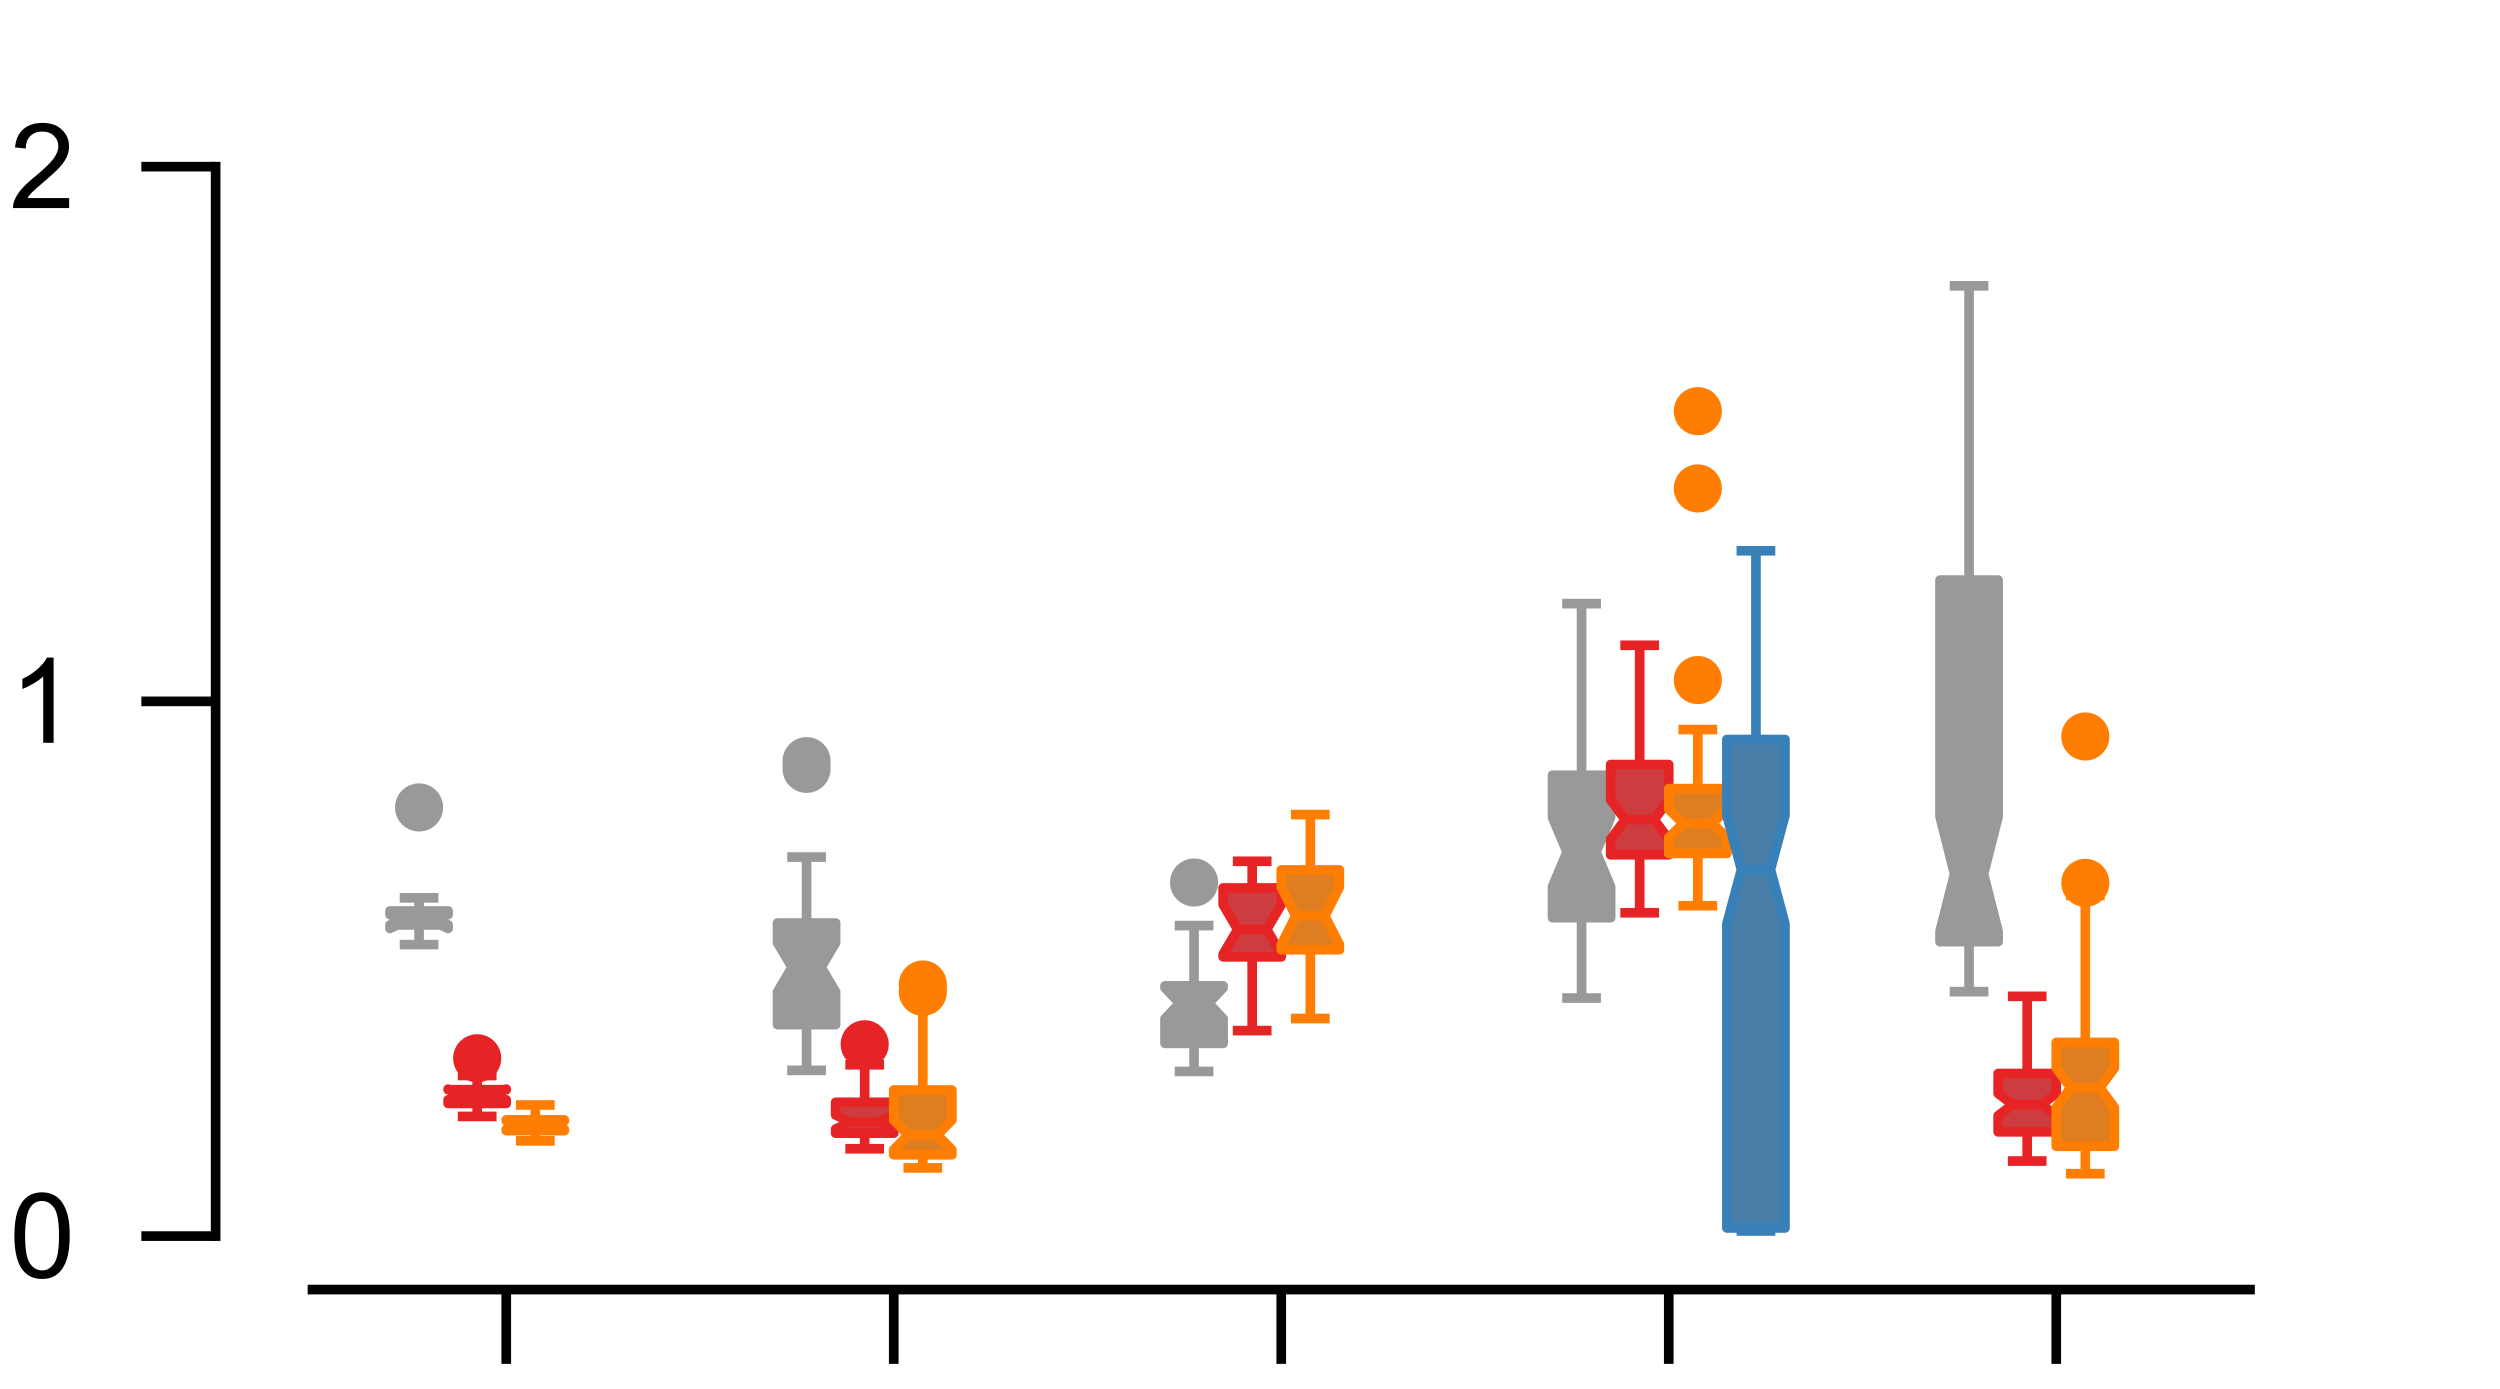 <?xml version="1.0" encoding="utf-8" standalone="no"?>
<!DOCTYPE svg PUBLIC "-//W3C//DTD SVG 1.1//EN"
  "http://www.w3.org/Graphics/SVG/1.1/DTD/svg11.dtd">
<svg xmlns:xlink="http://www.w3.org/1999/xlink" width="129.6pt" height="72pt" viewBox="0 0 129.6 72" xmlns="http://www.w3.org/2000/svg" version="1.1">
 <defs>
  <style type="text/css">*{stroke-linejoin: round; stroke-linecap: butt}</style>
 </defs>
 <g id="figure_1">
  <g id="patch_1">
   <path d="M 0 72 
L 129.6 72 
L 129.6 0 
L 0 0 
L 0 72 
z
" style="fill: none"/>
  </g>
  <g id="axes_1">
   <g id="patch_2">
    <path d="M 16.2 64.08 
L 116.64 64.08 
L 116.64 8.64 
L 16.2 8.64 
L 16.2 64.08 
z
" style="fill: none"/>
   </g>
   <g id="patch_3">
    <path d="M 26.244 64.08 
L 26.244 64.08 
L 26.244 64.08 
L 26.244 64.08 
z
" clip-path="url(#p2e5a03580b)" style="fill: #999999; stroke: #484848; stroke-width: 0.5; stroke-linejoin: miter"/>
   </g>
   <g id="patch_4">
    <path d="M 26.244 64.08 
L 26.244 64.08 
L 26.244 64.08 
L 26.244 64.08 
z
" clip-path="url(#p2e5a03580b)" style="fill: #cd3c3e; stroke: #484848; stroke-width: 0.5; stroke-linejoin: miter"/>
   </g>
   <g id="patch_5">
    <path d="M 26.244 64.08 
L 26.244 64.08 
L 26.244 64.08 
L 26.244 64.08 
z
" clip-path="url(#p2e5a03580b)" style="fill: #df7e20; stroke: #484848; stroke-width: 0.5; stroke-linejoin: miter"/>
   </g>
   <g id="patch_6">
    <path d="M 26.244 64.08 
L 26.244 64.08 
L 26.244 64.08 
L 26.244 64.08 
z
" clip-path="url(#p2e5a03580b)" style="fill: #487ea8; stroke: #484848; stroke-width: 0.5; stroke-linejoin: miter"/>
   </g>
   <g id="matplotlib.axis_1">
    <g id="xtick_1">
     <g id="line2d_1">
      <defs>
       <path id="m8fca1d7f1a" d="M 0 0 
L 0 3.85 
" style="stroke: #000000; stroke-width: 0.5"/>
      </defs>
      <g>
       <use xlink:href="#m8fca1d7f1a" x="26.244" y="66.852" style="stroke: #000000; stroke-width: 0.5"/>
      </g>
     </g>
     <g id="text_1">
      <!-- L1 -->
      <g transform="translate(22.907 78.497) scale(0.06 -0.06)">
       <defs>
        <path id="ArialMT-4c" d="M 469 0 
L 469 4581 
L 1075 4581 
L 1075 541 
L 3331 541 
L 3331 0 
L 469 0 
z
" transform="scale(0.016)"/>
        <path id="ArialMT-31" d="M 2384 0 
L 1822 0 
L 1822 3584 
Q 1619 3391 1289 3197 
Q 959 3003 697 2906 
L 697 3450 
Q 1169 3672 1522 3987 
Q 1875 4303 2022 4600 
L 2384 4600 
L 2384 0 
z
" transform="scale(0.016)"/>
       </defs>
       <use xlink:href="#ArialMT-4c"/>
       <use xlink:href="#ArialMT-31" x="55.615"/>
      </g>
     </g>
    </g>
    <g id="xtick_2">
     <g id="line2d_2">
      <g>
       <use xlink:href="#m8fca1d7f1a" x="46.332" y="66.852" style="stroke: #000000; stroke-width: 0.5"/>
      </g>
     </g>
     <g id="text_2">
      <!-- L2/3 -->
      <g transform="translate(40.494 78.497) scale(0.06 -0.06)">
       <defs>
        <path id="ArialMT-32" d="M 3222 541 
L 3222 0 
L 194 0 
Q 188 203 259 391 
Q 375 700 629 1000 
Q 884 1300 1366 1694 
Q 2113 2306 2375 2664 
Q 2638 3022 2638 3341 
Q 2638 3675 2398 3904 
Q 2159 4134 1775 4134 
Q 1369 4134 1125 3890 
Q 881 3647 878 3216 
L 300 3275 
Q 359 3922 746 4261 
Q 1134 4600 1788 4600 
Q 2447 4600 2831 4234 
Q 3216 3869 3216 3328 
Q 3216 3053 3103 2787 
Q 2991 2522 2730 2228 
Q 2469 1934 1863 1422 
Q 1356 997 1212 845 
Q 1069 694 975 541 
L 3222 541 
z
" transform="scale(0.016)"/>
        <path id="ArialMT-2f" d="M 0 -78 
L 1328 4659 
L 1778 4659 
L 453 -78 
L 0 -78 
z
" transform="scale(0.016)"/>
        <path id="ArialMT-33" d="M 269 1209 
L 831 1284 
Q 928 806 1161 595 
Q 1394 384 1728 384 
Q 2125 384 2398 659 
Q 2672 934 2672 1341 
Q 2672 1728 2419 1979 
Q 2166 2231 1775 2231 
Q 1616 2231 1378 2169 
L 1441 2663 
Q 1497 2656 1531 2656 
Q 1891 2656 2178 2843 
Q 2466 3031 2466 3422 
Q 2466 3731 2256 3934 
Q 2047 4138 1716 4138 
Q 1388 4138 1169 3931 
Q 950 3725 888 3313 
L 325 3413 
Q 428 3978 793 4289 
Q 1159 4600 1703 4600 
Q 2078 4600 2393 4439 
Q 2709 4278 2876 4000 
Q 3044 3722 3044 3409 
Q 3044 3113 2884 2869 
Q 2725 2625 2413 2481 
Q 2819 2388 3044 2092 
Q 3269 1797 3269 1353 
Q 3269 753 2831 336 
Q 2394 -81 1725 -81 
Q 1122 -81 723 278 
Q 325 638 269 1209 
z
" transform="scale(0.016)"/>
       </defs>
       <use xlink:href="#ArialMT-4c"/>
       <use xlink:href="#ArialMT-32" x="55.615"/>
       <use xlink:href="#ArialMT-2f" x="111.23"/>
       <use xlink:href="#ArialMT-33" x="139.014"/>
      </g>
     </g>
    </g>
    <g id="xtick_3">
     <g id="line2d_3">
      <g>
       <use xlink:href="#m8fca1d7f1a" x="66.42" y="66.852" style="stroke: #000000; stroke-width: 0.5"/>
      </g>
     </g>
     <g id="text_3">
      <!-- L4 -->
      <g transform="translate(63.083 78.497) scale(0.06 -0.06)">
       <defs>
        <path id="ArialMT-34" d="M 2069 0 
L 2069 1097 
L 81 1097 
L 81 1613 
L 2172 4581 
L 2631 4581 
L 2631 1613 
L 3250 1613 
L 3250 1097 
L 2631 1097 
L 2631 0 
L 2069 0 
z
M 2069 1613 
L 2069 3678 
L 634 1613 
L 2069 1613 
z
" transform="scale(0.016)"/>
       </defs>
       <use xlink:href="#ArialMT-4c"/>
       <use xlink:href="#ArialMT-34" x="55.615"/>
      </g>
     </g>
    </g>
    <g id="xtick_4">
     <g id="line2d_4">
      <g>
       <use xlink:href="#m8fca1d7f1a" x="86.508" y="66.852" style="stroke: #000000; stroke-width: 0.5"/>
      </g>
     </g>
     <g id="text_4">
      <!-- L5 -->
      <g transform="translate(83.171 78.497) scale(0.06 -0.06)">
       <defs>
        <path id="ArialMT-35" d="M 266 1200 
L 856 1250 
Q 922 819 1161 601 
Q 1400 384 1738 384 
Q 2144 384 2425 690 
Q 2706 997 2706 1503 
Q 2706 1984 2436 2262 
Q 2166 2541 1728 2541 
Q 1456 2541 1237 2417 
Q 1019 2294 894 2097 
L 366 2166 
L 809 4519 
L 3088 4519 
L 3088 3981 
L 1259 3981 
L 1013 2750 
Q 1425 3038 1878 3038 
Q 2478 3038 2890 2622 
Q 3303 2206 3303 1553 
Q 3303 931 2941 478 
Q 2500 -78 1738 -78 
Q 1113 -78 717 272 
Q 322 622 266 1200 
z
" transform="scale(0.016)"/>
       </defs>
       <use xlink:href="#ArialMT-4c"/>
       <use xlink:href="#ArialMT-35" x="55.615"/>
      </g>
     </g>
    </g>
    <g id="xtick_5">
     <g id="line2d_5">
      <g>
       <use xlink:href="#m8fca1d7f1a" x="106.596" y="66.852" style="stroke: #000000; stroke-width: 0.5"/>
      </g>
     </g>
     <g id="text_5">
      <!-- L6 -->
      <g transform="translate(103.259 78.497) scale(0.06 -0.06)">
       <defs>
        <path id="ArialMT-36" d="M 3184 3459 
L 2625 3416 
Q 2550 3747 2413 3897 
Q 2184 4138 1850 4138 
Q 1581 4138 1378 3988 
Q 1113 3794 959 3422 
Q 806 3050 800 2363 
Q 1003 2672 1297 2822 
Q 1591 2972 1913 2972 
Q 2475 2972 2870 2558 
Q 3266 2144 3266 1488 
Q 3266 1056 3080 686 
Q 2894 316 2569 119 
Q 2244 -78 1831 -78 
Q 1128 -78 684 439 
Q 241 956 241 2144 
Q 241 3472 731 4075 
Q 1159 4600 1884 4600 
Q 2425 4600 2770 4297 
Q 3116 3994 3184 3459 
z
M 888 1484 
Q 888 1194 1011 928 
Q 1134 663 1356 523 
Q 1578 384 1822 384 
Q 2178 384 2434 671 
Q 2691 959 2691 1453 
Q 2691 1928 2437 2201 
Q 2184 2475 1800 2475 
Q 1419 2475 1153 2201 
Q 888 1928 888 1484 
z
" transform="scale(0.016)"/>
       </defs>
       <use xlink:href="#ArialMT-4c"/>
       <use xlink:href="#ArialMT-36" x="55.615"/>
      </g>
     </g>
    </g>
    <g id="text_6">
     <!-- Layer -->
     <g transform="translate(58.916 87.984) scale(0.06 -0.06)">
      <defs>
       <path id="ArialMT-61" d="M 2588 409 
Q 2275 144 1986 34 
Q 1697 -75 1366 -75 
Q 819 -75 525 192 
Q 231 459 231 875 
Q 231 1119 342 1320 
Q 453 1522 633 1644 
Q 813 1766 1038 1828 
Q 1203 1872 1538 1913 
Q 2219 1994 2541 2106 
Q 2544 2222 2544 2253 
Q 2544 2597 2384 2738 
Q 2169 2928 1744 2928 
Q 1347 2928 1158 2789 
Q 969 2650 878 2297 
L 328 2372 
Q 403 2725 575 2942 
Q 747 3159 1072 3276 
Q 1397 3394 1825 3394 
Q 2250 3394 2515 3294 
Q 2781 3194 2906 3042 
Q 3031 2891 3081 2659 
Q 3109 2516 3109 2141 
L 3109 1391 
Q 3109 606 3145 398 
Q 3181 191 3288 0 
L 2700 0 
Q 2613 175 2588 409 
z
M 2541 1666 
Q 2234 1541 1622 1453 
Q 1275 1403 1131 1340 
Q 988 1278 909 1158 
Q 831 1038 831 891 
Q 831 666 1001 516 
Q 1172 366 1500 366 
Q 1825 366 2078 508 
Q 2331 650 2450 897 
Q 2541 1088 2541 1459 
L 2541 1666 
z
" transform="scale(0.016)"/>
       <path id="ArialMT-79" d="M 397 -1278 
L 334 -750 
Q 519 -800 656 -800 
Q 844 -800 956 -737 
Q 1069 -675 1141 -563 
Q 1194 -478 1313 -144 
Q 1328 -97 1363 -6 
L 103 3319 
L 709 3319 
L 1400 1397 
Q 1534 1031 1641 628 
Q 1738 1016 1872 1384 
L 2581 3319 
L 3144 3319 
L 1881 -56 
Q 1678 -603 1566 -809 
Q 1416 -1088 1222 -1217 
Q 1028 -1347 759 -1347 
Q 597 -1347 397 -1278 
z
" transform="scale(0.016)"/>
       <path id="ArialMT-65" d="M 2694 1069 
L 3275 997 
Q 3138 488 2766 206 
Q 2394 -75 1816 -75 
Q 1088 -75 661 373 
Q 234 822 234 1631 
Q 234 2469 665 2931 
Q 1097 3394 1784 3394 
Q 2450 3394 2872 2941 
Q 3294 2488 3294 1666 
Q 3294 1616 3291 1516 
L 816 1516 
Q 847 969 1125 678 
Q 1403 388 1819 388 
Q 2128 388 2347 550 
Q 2566 713 2694 1069 
z
M 847 1978 
L 2700 1978 
Q 2663 2397 2488 2606 
Q 2219 2931 1791 2931 
Q 1403 2931 1139 2672 
Q 875 2413 847 1978 
z
" transform="scale(0.016)"/>
       <path id="ArialMT-72" d="M 416 0 
L 416 3319 
L 922 3319 
L 922 2816 
Q 1116 3169 1280 3281 
Q 1444 3394 1641 3394 
Q 1925 3394 2219 3213 
L 2025 2691 
Q 1819 2813 1613 2813 
Q 1428 2813 1281 2702 
Q 1134 2591 1072 2394 
Q 978 2094 978 1738 
L 978 0 
L 416 0 
z
" transform="scale(0.016)"/>
      </defs>
      <use xlink:href="#ArialMT-4c"/>
      <use xlink:href="#ArialMT-61" x="55.615"/>
      <use xlink:href="#ArialMT-79" x="111.23"/>
      <use xlink:href="#ArialMT-65" x="161.23"/>
      <use xlink:href="#ArialMT-72" x="216.846"/>
     </g>
    </g>
   </g>
   <g id="matplotlib.axis_2">
    <g id="ytick_1">
     <g id="line2d_6">
      <defs>
       <path id="m6355fb0389" d="M 0 0 
L -3.85 0 
" style="stroke: #000000; stroke-width: 0.5"/>
      </defs>
      <g>
       <use xlink:href="#m6355fb0389" x="11.178" y="64.08" style="stroke: #000000; stroke-width: 0.5"/>
      </g>
     </g>
     <g id="text_7">
      <!-- 0 -->
      <g transform="translate(0.491 66.227) scale(0.06 -0.06)">
       <defs>
        <path id="ArialMT-30" d="M 266 2259 
Q 266 3072 433 3567 
Q 600 4063 929 4331 
Q 1259 4600 1759 4600 
Q 2128 4600 2406 4451 
Q 2684 4303 2865 4023 
Q 3047 3744 3150 3342 
Q 3253 2941 3253 2259 
Q 3253 1453 3087 958 
Q 2922 463 2592 192 
Q 2263 -78 1759 -78 
Q 1097 -78 719 397 
Q 266 969 266 2259 
z
M 844 2259 
Q 844 1131 1108 757 
Q 1372 384 1759 384 
Q 2147 384 2411 759 
Q 2675 1134 2675 2259 
Q 2675 3391 2411 3762 
Q 2147 4134 1753 4134 
Q 1366 4134 1134 3806 
Q 844 3388 844 2259 
z
" transform="scale(0.016)"/>
       </defs>
       <use xlink:href="#ArialMT-30"/>
      </g>
     </g>
    </g>
    <g id="ytick_2">
     <g id="line2d_7">
      <g>
       <use xlink:href="#m6355fb0389" x="11.178" y="36.36" style="stroke: #000000; stroke-width: 0.5"/>
      </g>
     </g>
     <g id="text_8">
      <!-- 1 -->
      <g transform="translate(0.491 38.507) scale(0.06 -0.06)">
       <use xlink:href="#ArialMT-31"/>
      </g>
     </g>
    </g>
    <g id="ytick_3">
     <g id="line2d_8">
      <g>
       <use xlink:href="#m6355fb0389" x="11.178" y="8.64" style="stroke: #000000; stroke-width: 0.5"/>
      </g>
     </g>
     <g id="text_9">
      <!-- 2 -->
      <g transform="translate(0.491 10.787) scale(0.06 -0.06)">
       <use xlink:href="#ArialMT-32"/>
      </g>
     </g>
    </g>
    <g id="text_10">
     <!-- Slope α ($μV^2 /Hz^2$) -->
     <g transform="translate(-4.829 61.38) rotate(-90) scale(0.06 -0.06)">
      <defs>
       <path id="ArialMT-53" d="M 288 1472 
L 859 1522 
Q 900 1178 1048 958 
Q 1197 738 1509 602 
Q 1822 466 2213 466 
Q 2559 466 2825 569 
Q 3091 672 3220 851 
Q 3350 1031 3350 1244 
Q 3350 1459 3225 1620 
Q 3100 1781 2813 1891 
Q 2628 1963 1997 2114 
Q 1366 2266 1113 2400 
Q 784 2572 623 2826 
Q 463 3081 463 3397 
Q 463 3744 659 4045 
Q 856 4347 1234 4503 
Q 1613 4659 2075 4659 
Q 2584 4659 2973 4495 
Q 3363 4331 3572 4012 
Q 3781 3694 3797 3291 
L 3216 3247 
Q 3169 3681 2898 3903 
Q 2628 4125 2100 4125 
Q 1550 4125 1298 3923 
Q 1047 3722 1047 3438 
Q 1047 3191 1225 3031 
Q 1400 2872 2139 2705 
Q 2878 2538 3153 2413 
Q 3553 2228 3743 1945 
Q 3934 1663 3934 1294 
Q 3934 928 3725 604 
Q 3516 281 3123 101 
Q 2731 -78 2241 -78 
Q 1619 -78 1198 103 
Q 778 284 539 648 
Q 300 1013 288 1472 
z
" transform="scale(0.016)"/>
       <path id="ArialMT-6c" d="M 409 0 
L 409 4581 
L 972 4581 
L 972 0 
L 409 0 
z
" transform="scale(0.016)"/>
       <path id="ArialMT-6f" d="M 213 1659 
Q 213 2581 725 3025 
Q 1153 3394 1769 3394 
Q 2453 3394 2887 2945 
Q 3322 2497 3322 1706 
Q 3322 1066 3130 698 
Q 2938 331 2570 128 
Q 2203 -75 1769 -75 
Q 1072 -75 642 372 
Q 213 819 213 1659 
z
M 791 1659 
Q 791 1022 1069 705 
Q 1347 388 1769 388 
Q 2188 388 2466 706 
Q 2744 1025 2744 1678 
Q 2744 2294 2464 2611 
Q 2184 2928 1769 2928 
Q 1347 2928 1069 2612 
Q 791 2297 791 1659 
z
" transform="scale(0.016)"/>
       <path id="ArialMT-70" d="M 422 -1272 
L 422 3319 
L 934 3319 
L 934 2888 
Q 1116 3141 1344 3267 
Q 1572 3394 1897 3394 
Q 2322 3394 2647 3175 
Q 2972 2956 3137 2557 
Q 3303 2159 3303 1684 
Q 3303 1175 3120 767 
Q 2938 359 2589 142 
Q 2241 -75 1856 -75 
Q 1575 -75 1351 44 
Q 1128 163 984 344 
L 984 -1272 
L 422 -1272 
z
M 931 1641 
Q 931 1000 1190 694 
Q 1450 388 1819 388 
Q 2194 388 2461 705 
Q 2728 1022 2728 1688 
Q 2728 2322 2467 2637 
Q 2206 2953 1844 2953 
Q 1484 2953 1207 2617 
Q 931 2281 931 1641 
z
" transform="scale(0.016)"/>
       <path id="ArialMT-20" transform="scale(0.016)"/>
       <path id="ArialMT-3b1" d="M 2884 3319 
L 3459 3319 
Q 3241 2631 3056 1659 
Q 3275 453 3459 0 
L 2900 0 
Q 2766 313 2697 606 
Q 2438 -75 1613 -75 
Q 988 -75 606 394 
Q 225 863 225 1666 
Q 225 2491 608 2942 
Q 991 3394 1622 3394 
Q 2013 3394 2259 3236 
Q 2506 3078 2719 2756 
Q 2741 2866 2884 3319 
z
M 1716 2928 
Q 1313 2928 1078 2603 
Q 844 2278 844 1666 
Q 844 1069 1066 728 
Q 1288 388 1684 388 
Q 2072 388 2331 723 
Q 2591 1059 2591 1691 
Q 2591 2303 2348 2615 
Q 2106 2928 1716 2928 
z
" transform="scale(0.016)"/>
       <path id="ArialMT-28" d="M 1497 -1347 
Q 1031 -759 709 28 
Q 388 816 388 1659 
Q 388 2403 628 3084 
Q 909 3875 1497 4659 
L 1900 4659 
Q 1522 4009 1400 3731 
Q 1209 3300 1100 2831 
Q 966 2247 966 1656 
Q 966 153 1900 -1347 
L 1497 -1347 
z
" transform="scale(0.016)"/>
       <path id="DejaVuSans-Oblique-3bc" d="M -84 -1331 
L 856 3500 
L 1434 3500 
L 1009 1322 
Q 997 1256 987 1175 
Q 978 1094 978 1013 
Q 978 722 1161 565 
Q 1344 409 1684 409 
Q 2147 409 2431 671 
Q 2716 934 2816 1459 
L 3213 3500 
L 3788 3500 
L 3266 809 
Q 3253 750 3248 706 
Q 3244 663 3244 628 
Q 3244 531 3283 486 
Q 3322 441 3406 441 
Q 3438 441 3492 456 
Q 3547 472 3647 513 
L 3559 50 
Q 3422 -19 3297 -55 
Q 3172 -91 3053 -91 
Q 2847 -91 2730 40 
Q 2613 172 2613 403 
Q 2438 153 2195 31 
Q 1953 -91 1625 -91 
Q 1334 -91 1117 43 
Q 900 178 831 397 
L 494 -1331 
L -84 -1331 
z
" transform="scale(0.016)"/>
       <path id="DejaVuSans-Oblique-56" d="M 1319 0 
L 500 4666 
L 1119 4666 
L 1797 653 
L 4063 4666 
L 4750 4666 
L 2053 0 
L 1319 0 
z
" transform="scale(0.016)"/>
       <path id="DejaVuSans-32" d="M 1228 531 
L 3431 531 
L 3431 0 
L 469 0 
L 469 531 
Q 828 903 1448 1529 
Q 2069 2156 2228 2338 
Q 2531 2678 2651 2914 
Q 2772 3150 2772 3378 
Q 2772 3750 2511 3984 
Q 2250 4219 1831 4219 
Q 1534 4219 1204 4116 
Q 875 4013 500 3803 
L 500 4441 
Q 881 4594 1212 4672 
Q 1544 4750 1819 4750 
Q 2544 4750 2975 4387 
Q 3406 4025 3406 3419 
Q 3406 3131 3298 2873 
Q 3191 2616 2906 2266 
Q 2828 2175 2409 1742 
Q 1991 1309 1228 531 
z
" transform="scale(0.016)"/>
       <path id="DejaVuSans-2f" d="M 1625 4666 
L 2156 4666 
L 531 -594 
L 0 -594 
L 1625 4666 
z
" transform="scale(0.016)"/>
       <path id="DejaVuSans-Oblique-48" d="M 1081 4666 
L 1716 4666 
L 1344 2753 
L 3634 2753 
L 4006 4666 
L 4641 4666 
L 3731 0 
L 3097 0 
L 3531 2222 
L 1241 2222 
L 806 0 
L 172 0 
L 1081 4666 
z
" transform="scale(0.016)"/>
       <path id="DejaVuSans-Oblique-7a" d="M 744 3500 
L 3475 3500 
L 3372 2975 
L 738 459 
L 2913 459 
L 2822 0 
L -19 0 
L 84 525 
L 2719 3041 
L 653 3041 
L 744 3500 
z
" transform="scale(0.016)"/>
       <path id="ArialMT-29" d="M 791 -1347 
L 388 -1347 
Q 1322 153 1322 1656 
Q 1322 2244 1188 2822 
Q 1081 3291 891 3722 
Q 769 4003 388 4659 
L 791 4659 
Q 1378 3875 1659 3084 
Q 1900 2403 1900 1659 
Q 1900 816 1576 28 
Q 1253 -759 791 -1347 
z
" transform="scale(0.016)"/>
      </defs>
      <use xlink:href="#ArialMT-53" transform="translate(0 0.766)"/>
      <use xlink:href="#ArialMT-6c" transform="translate(66.699 0.766)"/>
      <use xlink:href="#ArialMT-6f" transform="translate(88.916 0.766)"/>
      <use xlink:href="#ArialMT-70" transform="translate(144.531 0.766)"/>
      <use xlink:href="#ArialMT-65" transform="translate(200.146 0.766)"/>
      <use xlink:href="#ArialMT-20" transform="translate(255.762 0.766)"/>
      <use xlink:href="#ArialMT-3b1" transform="translate(283.545 0.766)"/>
      <use xlink:href="#ArialMT-20" transform="translate(341.357 0.766)"/>
      <use xlink:href="#ArialMT-28" transform="translate(369.141 0.766)"/>
      <use xlink:href="#DejaVuSans-Oblique-3bc" transform="translate(402.441 0.766)"/>
      <use xlink:href="#DejaVuSans-Oblique-56" transform="translate(466.064 0.766)"/>
      <use xlink:href="#DejaVuSans-32" transform="translate(541.489 39.047) scale(0.7)"/>
      <use xlink:href="#DejaVuSans-2f" transform="translate(588.76 0.766)"/>
      <use xlink:href="#DejaVuSans-Oblique-48" transform="translate(620.701 0.766)"/>
      <use xlink:href="#DejaVuSans-Oblique-7a" transform="translate(695.897 0.766)"/>
      <use xlink:href="#DejaVuSans-32" transform="translate(752.853 39.047) scale(0.7)"/>
      <use xlink:href="#ArialMT-29" transform="translate(800.124 0.766)"/>
     </g>
    </g>
   </g>
   <g id="patch_7">
    <path d="M 20.218 47.947 
L 23.231 47.947 
L 23.231 48.131 
L 22.477 47.772 
L 23.231 47.413 
L 23.231 47.223 
L 20.218 47.223 
L 20.218 47.413 
L 20.971 47.772 
L 20.218 48.131 
L 20.218 47.947 
z
" clip-path="url(#p2e5a03580b)" style="fill: #999999; stroke: #999999; stroke-width: 0.5; stroke-linejoin: miter"/>
   </g>
   <g id="line2d_9">
    <path d="M 21.724 47.947 
L 21.724 48.968 
" clip-path="url(#p2e5a03580b)" style="fill: none; stroke: #999999; stroke-width: 0.5"/>
   </g>
   <g id="line2d_10">
    <path d="M 21.724 47.223 
L 21.724 46.544 
" clip-path="url(#p2e5a03580b)" style="fill: none; stroke: #999999; stroke-width: 0.5"/>
   </g>
   <g id="line2d_11">
    <path d="M 20.971 48.968 
L 22.477 48.968 
" clip-path="url(#p2e5a03580b)" style="fill: none; stroke: #999999; stroke-width: 0.5; stroke-linecap: square"/>
   </g>
   <g id="line2d_12">
    <path d="M 20.971 46.544 
L 22.477 46.544 
" clip-path="url(#p2e5a03580b)" style="fill: none; stroke: #999999; stroke-width: 0.5; stroke-linecap: square"/>
   </g>
   <g id="line2d_13">
    <defs>
     <path id="m86771079d0" d="M 0 0.75 
C 0.199 0.75 0.39 0.671 0.53 0.53 
C 0.671 0.39 0.75 0.199 0.75 0 
C 0.75 -0.199 0.671 -0.39 0.53 -0.53 
C 0.39 -0.671 0.199 -0.75 0 -0.75 
C -0.199 -0.75 -0.39 -0.671 -0.53 -0.53 
C -0.671 -0.39 -0.75 -0.199 -0.75 0 
C -0.75 0.199 -0.671 0.39 -0.53 0.53 
C -0.39 0.671 -0.199 0.75 0 0.75 
z
" style="stroke: #999999"/>
    </defs>
    <g clip-path="url(#p2e5a03580b)">
     <use xlink:href="#m86771079d0" x="21.724" y="41.857" style="fill: #999999; stroke: #999999"/>
    </g>
   </g>
   <g id="patch_8">
    <path d="M 40.306 53.117 
L 43.319 53.117 
L 43.319 51.42 
L 42.566 50.144 
L 43.319 48.867 
L 43.319 47.848 
L 40.306 47.848 
L 40.306 48.867 
L 41.059 50.144 
L 40.306 51.42 
L 40.306 53.117 
z
" clip-path="url(#p2e5a03580b)" style="fill: #999999; stroke: #999999; stroke-width: 0.5; stroke-linejoin: miter"/>
   </g>
   <g id="line2d_14">
    <path d="M 41.812 53.117 
L 41.812 55.489 
" clip-path="url(#p2e5a03580b)" style="fill: none; stroke: #999999; stroke-width: 0.5"/>
   </g>
   <g id="line2d_15">
    <path d="M 41.812 47.848 
L 41.812 44.432 
" clip-path="url(#p2e5a03580b)" style="fill: none; stroke: #999999; stroke-width: 0.5"/>
   </g>
   <g id="line2d_16">
    <path d="M 41.059 55.489 
L 42.566 55.489 
" clip-path="url(#p2e5a03580b)" style="fill: none; stroke: #999999; stroke-width: 0.5; stroke-linecap: square"/>
   </g>
   <g id="line2d_17">
    <path d="M 41.059 44.432 
L 42.566 44.432 
" clip-path="url(#p2e5a03580b)" style="fill: none; stroke: #999999; stroke-width: 0.5; stroke-linecap: square"/>
   </g>
   <g id="line2d_18">
    <g clip-path="url(#p2e5a03580b)">
     <use xlink:href="#m86771079d0" x="41.812" y="39.459" style="fill: #999999; stroke: #999999"/>
     <use xlink:href="#m86771079d0" x="41.812" y="39.857" style="fill: #999999; stroke: #999999"/>
    </g>
   </g>
   <g id="patch_9">
    <path d="M 60.394 54.087 
L 63.407 54.087 
L 63.407 52.811 
L 62.654 52.008 
L 63.407 51.206 
L 63.407 51.106 
L 60.394 51.106 
L 60.394 51.206 
L 61.147 52.008 
L 60.394 52.811 
L 60.394 54.087 
z
" clip-path="url(#p2e5a03580b)" style="fill: #999999; stroke: #999999; stroke-width: 0.5; stroke-linejoin: miter"/>
   </g>
   <g id="line2d_19">
    <path d="M 61.9 54.087 
L 61.9 55.544 
" clip-path="url(#p2e5a03580b)" style="fill: none; stroke: #999999; stroke-width: 0.5"/>
   </g>
   <g id="line2d_20">
    <path d="M 61.9 51.106 
L 61.9 47.982 
" clip-path="url(#p2e5a03580b)" style="fill: none; stroke: #999999; stroke-width: 0.5"/>
   </g>
   <g id="line2d_21">
    <path d="M 61.147 55.544 
L 62.654 55.544 
" clip-path="url(#p2e5a03580b)" style="fill: none; stroke: #999999; stroke-width: 0.5; stroke-linecap: square"/>
   </g>
   <g id="line2d_22">
    <path d="M 61.147 47.982 
L 62.654 47.982 
" clip-path="url(#p2e5a03580b)" style="fill: none; stroke: #999999; stroke-width: 0.5; stroke-linecap: square"/>
   </g>
   <g id="line2d_23">
    <g clip-path="url(#p2e5a03580b)">
     <use xlink:href="#m86771079d0" x="61.9" y="45.75" style="fill: #999999; stroke: #999999"/>
    </g>
   </g>
   <g id="patch_10">
    <path d="M 80.482 47.574 
L 83.495 47.574 
L 83.495 45.959 
L 82.742 44.17 
L 83.495 42.381 
L 83.495 40.188 
L 80.482 40.188 
L 80.482 42.381 
L 81.235 44.17 
L 80.482 45.959 
L 80.482 47.574 
z
" clip-path="url(#p2e5a03580b)" style="fill: #999999; stroke: #999999; stroke-width: 0.5; stroke-linejoin: miter"/>
   </g>
   <g id="line2d_24">
    <path d="M 81.988 47.574 
L 81.988 51.739 
" clip-path="url(#p2e5a03580b)" style="fill: none; stroke: #999999; stroke-width: 0.5"/>
   </g>
   <g id="line2d_25">
    <path d="M 81.988 40.188 
L 81.988 31.292 
" clip-path="url(#p2e5a03580b)" style="fill: none; stroke: #999999; stroke-width: 0.5"/>
   </g>
   <g id="line2d_26">
    <path d="M 81.235 51.739 
L 82.742 51.739 
" clip-path="url(#p2e5a03580b)" style="fill: none; stroke: #999999; stroke-width: 0.5; stroke-linecap: square"/>
   </g>
   <g id="line2d_27">
    <path d="M 81.235 31.292 
L 82.742 31.292 
" clip-path="url(#p2e5a03580b)" style="fill: none; stroke: #999999; stroke-width: 0.5; stroke-linecap: square"/>
   </g>
   <g id="line2d_28"/>
   <g id="patch_11">
    <path d="M 100.57 48.816 
L 103.583 48.816 
L 103.583 48.281 
L 102.829 45.309 
L 103.583 42.336 
L 103.583 30.071 
L 100.57 30.071 
L 100.57 42.336 
L 101.323 45.309 
L 100.57 48.281 
L 100.57 48.816 
z
" clip-path="url(#p2e5a03580b)" style="fill: #999999; stroke: #999999; stroke-width: 0.5; stroke-linejoin: miter"/>
   </g>
   <g id="line2d_29">
    <path d="M 102.076 48.816 
L 102.076 51.406 
" clip-path="url(#p2e5a03580b)" style="fill: none; stroke: #999999; stroke-width: 0.5"/>
   </g>
   <g id="line2d_30">
    <path d="M 102.076 30.071 
L 102.076 14.818 
" clip-path="url(#p2e5a03580b)" style="fill: none; stroke: #999999; stroke-width: 0.5"/>
   </g>
   <g id="line2d_31">
    <path d="M 101.323 51.406 
L 102.829 51.406 
" clip-path="url(#p2e5a03580b)" style="fill: none; stroke: #999999; stroke-width: 0.5; stroke-linecap: square"/>
   </g>
   <g id="line2d_32">
    <path d="M 101.323 14.818 
L 102.829 14.818 
" clip-path="url(#p2e5a03580b)" style="fill: none; stroke: #999999; stroke-width: 0.5; stroke-linecap: square"/>
   </g>
   <g id="line2d_33"/>
   <g id="patch_12">
    <path d="M 23.231 57.201 
L 26.244 57.201 
L 26.244 57.017 
L 25.491 56.738 
L 26.244 56.458 
L 26.244 56.489 
L 23.231 56.489 
L 23.231 56.458 
L 23.984 56.738 
L 23.231 57.017 
L 23.231 57.201 
z
" clip-path="url(#p2e5a03580b)" style="fill: #cd3c3e; stroke: #e62426; stroke-width: 0.5; stroke-linejoin: miter"/>
   </g>
   <g id="line2d_34">
    <path d="M 24.737 57.201 
L 24.737 57.875 
" clip-path="url(#p2e5a03580b)" style="fill: none; stroke: #e62426; stroke-width: 0.5"/>
   </g>
   <g id="line2d_35">
    <path d="M 24.737 56.489 
L 24.737 55.753 
" clip-path="url(#p2e5a03580b)" style="fill: none; stroke: #e62426; stroke-width: 0.5"/>
   </g>
   <g id="line2d_36">
    <path d="M 23.984 57.875 
L 25.491 57.875 
" clip-path="url(#p2e5a03580b)" style="fill: none; stroke: #e62426; stroke-width: 0.5; stroke-linecap: square"/>
   </g>
   <g id="line2d_37">
    <path d="M 23.984 55.753 
L 25.491 55.753 
" clip-path="url(#p2e5a03580b)" style="fill: none; stroke: #e62426; stroke-width: 0.5; stroke-linecap: square"/>
   </g>
   <g id="line2d_38">
    <defs>
     <path id="mc839991733" d="M 0 0.75 
C 0.199 0.75 0.39 0.671 0.53 0.53 
C 0.671 0.39 0.75 0.199 0.75 0 
C 0.75 -0.199 0.671 -0.39 0.53 -0.53 
C 0.39 -0.671 0.199 -0.75 0 -0.75 
C -0.199 -0.75 -0.39 -0.671 -0.53 -0.53 
C -0.671 -0.39 -0.75 -0.199 -0.75 0 
C -0.75 0.199 -0.671 0.39 -0.53 0.53 
C -0.39 0.671 -0.199 0.75 0 0.75 
z
" style="stroke: #e62426"/>
    </defs>
    <g clip-path="url(#p2e5a03580b)">
     <use xlink:href="#mc839991733" x="24.737" y="54.86" style="fill: #e62426; stroke: #e62426"/>
    </g>
   </g>
   <g id="patch_13">
    <path d="M 43.319 58.744 
L 46.332 58.744 
L 46.332 58.531 
L 45.579 58.164 
L 46.332 57.798 
L 46.332 57.144 
L 43.319 57.144 
L 43.319 57.798 
L 44.072 58.164 
L 43.319 58.531 
L 43.319 58.744 
z
" clip-path="url(#p2e5a03580b)" style="fill: #cd3c3e; stroke: #e62426; stroke-width: 0.5; stroke-linejoin: miter"/>
   </g>
   <g id="line2d_39">
    <path d="M 44.825 58.744 
L 44.825 59.552 
" clip-path="url(#p2e5a03580b)" style="fill: none; stroke: #e62426; stroke-width: 0.5"/>
   </g>
   <g id="line2d_40">
    <path d="M 44.825 57.144 
L 44.825 55.199 
" clip-path="url(#p2e5a03580b)" style="fill: none; stroke: #e62426; stroke-width: 0.5"/>
   </g>
   <g id="line2d_41">
    <path d="M 44.072 59.552 
L 45.579 59.552 
" clip-path="url(#p2e5a03580b)" style="fill: none; stroke: #e62426; stroke-width: 0.5; stroke-linecap: square"/>
   </g>
   <g id="line2d_42">
    <path d="M 44.072 55.199 
L 45.579 55.199 
" clip-path="url(#p2e5a03580b)" style="fill: none; stroke: #e62426; stroke-width: 0.5; stroke-linecap: square"/>
   </g>
   <g id="line2d_43">
    <g clip-path="url(#p2e5a03580b)">
     <use xlink:href="#mc839991733" x="44.825" y="54.135" style="fill: #e62426; stroke: #e62426"/>
    </g>
   </g>
   <g id="patch_14">
    <path d="M 63.407 49.603 
L 66.42 49.603 
L 66.42 49.468 
L 65.667 48.182 
L 66.42 46.895 
L 66.42 46.031 
L 63.407 46.031 
L 63.407 46.895 
L 64.16 48.182 
L 63.407 49.468 
L 63.407 49.603 
z
" clip-path="url(#p2e5a03580b)" style="fill: #cd3c3e; stroke: #e62426; stroke-width: 0.5; stroke-linejoin: miter"/>
   </g>
   <g id="line2d_44">
    <path d="M 64.913 49.603 
L 64.913 53.426 
" clip-path="url(#p2e5a03580b)" style="fill: none; stroke: #e62426; stroke-width: 0.5"/>
   </g>
   <g id="line2d_45">
    <path d="M 64.913 46.031 
L 64.913 44.649 
" clip-path="url(#p2e5a03580b)" style="fill: none; stroke: #e62426; stroke-width: 0.5"/>
   </g>
   <g id="line2d_46">
    <path d="M 64.16 53.426 
L 65.667 53.426 
" clip-path="url(#p2e5a03580b)" style="fill: none; stroke: #e62426; stroke-width: 0.5; stroke-linecap: square"/>
   </g>
   <g id="line2d_47">
    <path d="M 64.16 44.649 
L 65.667 44.649 
" clip-path="url(#p2e5a03580b)" style="fill: none; stroke: #e62426; stroke-width: 0.5; stroke-linecap: square"/>
   </g>
   <g id="line2d_48"/>
   <g id="patch_15">
    <path d="M 83.495 44.312 
L 86.508 44.312 
L 86.508 43.508 
L 85.755 42.49 
L 86.508 41.472 
L 86.508 39.635 
L 83.495 39.635 
L 83.495 41.472 
L 84.248 42.49 
L 83.495 43.508 
L 83.495 44.312 
z
" clip-path="url(#p2e5a03580b)" style="fill: #cd3c3e; stroke: #e62426; stroke-width: 0.5; stroke-linejoin: miter"/>
   </g>
   <g id="line2d_49">
    <path d="M 85.001 44.312 
L 85.001 47.319 
" clip-path="url(#p2e5a03580b)" style="fill: none; stroke: #e62426; stroke-width: 0.5"/>
   </g>
   <g id="line2d_50">
    <path d="M 85.001 39.635 
L 85.001 33.452 
" clip-path="url(#p2e5a03580b)" style="fill: none; stroke: #e62426; stroke-width: 0.5"/>
   </g>
   <g id="line2d_51">
    <path d="M 84.248 47.319 
L 85.755 47.319 
" clip-path="url(#p2e5a03580b)" style="fill: none; stroke: #e62426; stroke-width: 0.5; stroke-linecap: square"/>
   </g>
   <g id="line2d_52">
    <path d="M 84.248 33.452 
L 85.755 33.452 
" clip-path="url(#p2e5a03580b)" style="fill: none; stroke: #e62426; stroke-width: 0.5; stroke-linecap: square"/>
   </g>
   <g id="line2d_53"/>
   <g id="patch_16">
    <path d="M 103.583 58.676 
L 106.596 58.676 
L 106.596 57.836 
L 105.843 57.26 
L 106.596 56.684 
L 106.596 55.651 
L 103.583 55.651 
L 103.583 56.684 
L 104.336 57.26 
L 103.583 57.836 
L 103.583 58.676 
z
" clip-path="url(#p2e5a03580b)" style="fill: #cd3c3e; stroke: #e62426; stroke-width: 0.5; stroke-linejoin: miter"/>
   </g>
   <g id="line2d_54">
    <path d="M 105.089 58.676 
L 105.089 60.189 
" clip-path="url(#p2e5a03580b)" style="fill: none; stroke: #e62426; stroke-width: 0.5"/>
   </g>
   <g id="line2d_55">
    <path d="M 105.089 55.651 
L 105.089 51.65 
" clip-path="url(#p2e5a03580b)" style="fill: none; stroke: #e62426; stroke-width: 0.5"/>
   </g>
   <g id="line2d_56">
    <path d="M 104.336 60.189 
L 105.843 60.189 
" clip-path="url(#p2e5a03580b)" style="fill: none; stroke: #e62426; stroke-width: 0.5; stroke-linecap: square"/>
   </g>
   <g id="line2d_57">
    <path d="M 104.336 51.65 
L 105.843 51.65 
" clip-path="url(#p2e5a03580b)" style="fill: none; stroke: #e62426; stroke-width: 0.5; stroke-linecap: square"/>
   </g>
   <g id="line2d_58"/>
   <g id="patch_17">
    <path d="M 26.244 58.612 
L 29.257 58.612 
L 29.257 58.547 
L 28.504 58.328 
L 29.257 58.109 
L 29.257 58.054 
L 26.244 58.054 
L 26.244 58.109 
L 26.997 58.328 
L 26.244 58.547 
L 26.244 58.612 
z
" clip-path="url(#p2e5a03580b)" style="fill: #df7e20; stroke: #ff7d00; stroke-width: 0.5; stroke-linejoin: miter"/>
   </g>
   <g id="line2d_59">
    <path d="M 27.751 58.612 
L 27.751 59.141 
" clip-path="url(#p2e5a03580b)" style="fill: none; stroke: #ff7d00; stroke-width: 0.5"/>
   </g>
   <g id="line2d_60">
    <path d="M 27.751 58.054 
L 27.751 57.283 
" clip-path="url(#p2e5a03580b)" style="fill: none; stroke: #ff7d00; stroke-width: 0.5"/>
   </g>
   <g id="line2d_61">
    <path d="M 26.997 59.141 
L 28.504 59.141 
" clip-path="url(#p2e5a03580b)" style="fill: none; stroke: #ff7d00; stroke-width: 0.5; stroke-linecap: square"/>
   </g>
   <g id="line2d_62">
    <path d="M 26.997 57.283 
L 28.504 57.283 
" clip-path="url(#p2e5a03580b)" style="fill: none; stroke: #ff7d00; stroke-width: 0.5; stroke-linecap: square"/>
   </g>
   <g id="line2d_63"/>
   <g id="patch_18">
    <path d="M 46.332 59.862 
L 49.345 59.862 
L 49.345 59.603 
L 48.592 58.834 
L 49.345 58.066 
L 49.345 56.507 
L 46.332 56.507 
L 46.332 58.066 
L 47.085 58.834 
L 46.332 59.603 
L 46.332 59.862 
z
" clip-path="url(#p2e5a03580b)" style="fill: #df7e20; stroke: #ff7d00; stroke-width: 0.5; stroke-linejoin: miter"/>
   </g>
   <g id="line2d_64">
    <path d="M 47.839 59.862 
L 47.839 60.546 
" clip-path="url(#p2e5a03580b)" style="fill: none; stroke: #ff7d00; stroke-width: 0.5"/>
   </g>
   <g id="line2d_65">
    <path d="M 47.839 56.507 
L 47.839 51.573 
" clip-path="url(#p2e5a03580b)" style="fill: none; stroke: #ff7d00; stroke-width: 0.5"/>
   </g>
   <g id="line2d_66">
    <path d="M 47.085 60.546 
L 48.592 60.546 
" clip-path="url(#p2e5a03580b)" style="fill: none; stroke: #ff7d00; stroke-width: 0.5; stroke-linecap: square"/>
   </g>
   <g id="line2d_67">
    <path d="M 47.085 51.573 
L 48.592 51.573 
" clip-path="url(#p2e5a03580b)" style="fill: none; stroke: #ff7d00; stroke-width: 0.5; stroke-linecap: square"/>
   </g>
   <g id="line2d_68">
    <defs>
     <path id="m493b20fc12" d="M 0 0.75 
C 0.199 0.75 0.39 0.671 0.53 0.53 
C 0.671 0.39 0.75 0.199 0.75 0 
C 0.75 -0.199 0.671 -0.39 0.53 -0.53 
C 0.39 -0.671 0.199 -0.75 0 -0.75 
C -0.199 -0.75 -0.39 -0.671 -0.53 -0.53 
C -0.671 -0.39 -0.75 -0.199 -0.75 0 
C -0.75 0.199 -0.671 0.39 -0.53 0.53 
C -0.39 0.671 -0.199 0.75 0 0.75 
z
" style="stroke: #ff7d00"/>
    </defs>
    <g clip-path="url(#p2e5a03580b)">
     <use xlink:href="#m493b20fc12" x="47.839" y="51.417" style="fill: #ff7d00; stroke: #ff7d00"/>
     <use xlink:href="#m493b20fc12" x="47.839" y="51.037" style="fill: #ff7d00; stroke: #ff7d00"/>
    </g>
   </g>
   <g id="patch_19">
    <path d="M 66.42 49.234 
L 69.433 49.234 
L 69.433 48.969 
L 68.68 47.479 
L 69.433 45.989 
L 69.433 45.097 
L 66.42 45.097 
L 66.42 45.989 
L 67.173 47.479 
L 66.42 48.969 
L 66.42 49.234 
z
" clip-path="url(#p2e5a03580b)" style="fill: #df7e20; stroke: #ff7d00; stroke-width: 0.5; stroke-linejoin: miter"/>
   </g>
   <g id="line2d_69">
    <path d="M 67.927 49.234 
L 67.927 52.799 
" clip-path="url(#p2e5a03580b)" style="fill: none; stroke: #ff7d00; stroke-width: 0.5"/>
   </g>
   <g id="line2d_70">
    <path d="M 67.927 45.097 
L 67.927 42.227 
" clip-path="url(#p2e5a03580b)" style="fill: none; stroke: #ff7d00; stroke-width: 0.5"/>
   </g>
   <g id="line2d_71">
    <path d="M 67.173 52.799 
L 68.68 52.799 
" clip-path="url(#p2e5a03580b)" style="fill: none; stroke: #ff7d00; stroke-width: 0.5; stroke-linecap: square"/>
   </g>
   <g id="line2d_72">
    <path d="M 67.173 42.227 
L 68.68 42.227 
" clip-path="url(#p2e5a03580b)" style="fill: none; stroke: #ff7d00; stroke-width: 0.5; stroke-linecap: square"/>
   </g>
   <g id="line2d_73"/>
   <g id="patch_20">
    <path d="M 86.508 44.242 
L 89.521 44.242 
L 89.521 43.418 
L 88.768 42.686 
L 89.521 41.955 
L 89.521 40.881 
L 86.508 40.881 
L 86.508 41.955 
L 87.261 42.686 
L 86.508 43.418 
L 86.508 44.242 
z
" clip-path="url(#p2e5a03580b)" style="fill: #df7e20; stroke: #ff7d00; stroke-width: 0.5; stroke-linejoin: miter"/>
   </g>
   <g id="line2d_74">
    <path d="M 88.015 44.242 
L 88.015 46.953 
" clip-path="url(#p2e5a03580b)" style="fill: none; stroke: #ff7d00; stroke-width: 0.5"/>
   </g>
   <g id="line2d_75">
    <path d="M 88.015 40.881 
L 88.015 37.821 
" clip-path="url(#p2e5a03580b)" style="fill: none; stroke: #ff7d00; stroke-width: 0.5"/>
   </g>
   <g id="line2d_76">
    <path d="M 87.261 46.953 
L 88.768 46.953 
" clip-path="url(#p2e5a03580b)" style="fill: none; stroke: #ff7d00; stroke-width: 0.5; stroke-linecap: square"/>
   </g>
   <g id="line2d_77">
    <path d="M 87.261 37.821 
L 88.768 37.821 
" clip-path="url(#p2e5a03580b)" style="fill: none; stroke: #ff7d00; stroke-width: 0.5; stroke-linecap: square"/>
   </g>
   <g id="line2d_78">
    <g clip-path="url(#p2e5a03580b)">
     <use xlink:href="#m493b20fc12" x="88.015" y="21.314" style="fill: #ff7d00; stroke: #ff7d00"/>
     <use xlink:href="#m493b20fc12" x="88.015" y="35.255" style="fill: #ff7d00; stroke: #ff7d00"/>
     <use xlink:href="#m493b20fc12" x="88.015" y="25.321" style="fill: #ff7d00; stroke: #ff7d00"/>
    </g>
   </g>
   <g id="patch_21">
    <path d="M 106.596 59.42 
L 109.609 59.42 
L 109.609 57.411 
L 108.856 56.387 
L 109.609 55.363 
L 109.609 54.04 
L 106.596 54.04 
L 106.596 55.363 
L 107.349 56.387 
L 106.596 57.411 
L 106.596 59.42 
z
" clip-path="url(#p2e5a03580b)" style="fill: #df7e20; stroke: #ff7d00; stroke-width: 0.5; stroke-linejoin: miter"/>
   </g>
   <g id="line2d_79">
    <path d="M 108.103 59.42 
L 108.103 60.845 
" clip-path="url(#p2e5a03580b)" style="fill: none; stroke: #ff7d00; stroke-width: 0.5"/>
   </g>
   <g id="line2d_80">
    <path d="M 108.103 54.04 
L 108.103 46.419 
" clip-path="url(#p2e5a03580b)" style="fill: none; stroke: #ff7d00; stroke-width: 0.5"/>
   </g>
   <g id="line2d_81">
    <path d="M 107.349 60.845 
L 108.856 60.845 
" clip-path="url(#p2e5a03580b)" style="fill: none; stroke: #ff7d00; stroke-width: 0.5; stroke-linecap: square"/>
   </g>
   <g id="line2d_82">
    <path d="M 107.349 46.419 
L 108.856 46.419 
" clip-path="url(#p2e5a03580b)" style="fill: none; stroke: #ff7d00; stroke-width: 0.5; stroke-linecap: square"/>
   </g>
   <g id="line2d_83">
    <g clip-path="url(#p2e5a03580b)">
     <use xlink:href="#m493b20fc12" x="108.103" y="38.18" style="fill: #ff7d00; stroke: #ff7d00"/>
     <use xlink:href="#m493b20fc12" x="108.103" y="45.767" style="fill: #ff7d00; stroke: #ff7d00"/>
    </g>
   </g>
   <g id="patch_22">
    <path d="M 89.521 63.658 
L 92.534 63.658 
L 92.534 47.89 
L 91.781 45.079 
L 92.534 42.268 
L 92.534 38.336 
L 89.521 38.336 
L 89.521 42.268 
L 90.275 45.079 
L 89.521 47.89 
L 89.521 63.658 
z
" clip-path="url(#p2e5a03580b)" style="fill: #487ea8; stroke: #3880b8; stroke-width: 0.5; stroke-linejoin: miter"/>
   </g>
   <g id="line2d_84">
    <path d="M 91.028 63.658 
L 91.028 63.815 
" clip-path="url(#p2e5a03580b)" style="fill: none; stroke: #3880b8; stroke-width: 0.5"/>
   </g>
   <g id="line2d_85">
    <path d="M 91.028 38.336 
L 91.028 28.554 
" clip-path="url(#p2e5a03580b)" style="fill: none; stroke: #3880b8; stroke-width: 0.5"/>
   </g>
   <g id="line2d_86">
    <path d="M 90.275 63.815 
L 91.781 63.815 
" clip-path="url(#p2e5a03580b)" style="fill: none; stroke: #3880b8; stroke-width: 0.5; stroke-linecap: square"/>
   </g>
   <g id="line2d_87">
    <path d="M 90.275 28.554 
L 91.781 28.554 
" clip-path="url(#p2e5a03580b)" style="fill: none; stroke: #3880b8; stroke-width: 0.5; stroke-linecap: square"/>
   </g>
   <g id="line2d_88"/>
   <g id="line2d_89">
    <path d="M 20.971 47.772 
L 22.477 47.772 
" clip-path="url(#p2e5a03580b)" style="fill: none; stroke: #999999; stroke-width: 0.5"/>
   </g>
   <g id="line2d_90">
    <path d="M 41.059 50.144 
L 42.566 50.144 
" clip-path="url(#p2e5a03580b)" style="fill: none; stroke: #999999; stroke-width: 0.5"/>
   </g>
   <g id="line2d_91">
    <path d="M 61.147 52.008 
L 62.654 52.008 
" clip-path="url(#p2e5a03580b)" style="fill: none; stroke: #999999; stroke-width: 0.5"/>
   </g>
   <g id="line2d_92">
    <path d="M 81.235 44.17 
L 82.742 44.17 
" clip-path="url(#p2e5a03580b)" style="fill: none; stroke: #999999; stroke-width: 0.5"/>
   </g>
   <g id="line2d_93">
    <path d="M 101.323 45.309 
L 102.829 45.309 
" clip-path="url(#p2e5a03580b)" style="fill: none; stroke: #999999; stroke-width: 0.5"/>
   </g>
   <g id="line2d_94">
    <path d="M 23.984 56.738 
L 25.491 56.738 
" clip-path="url(#p2e5a03580b)" style="fill: none; stroke: #e62426; stroke-width: 0.5"/>
   </g>
   <g id="line2d_95">
    <path d="M 44.072 58.164 
L 45.579 58.164 
" clip-path="url(#p2e5a03580b)" style="fill: none; stroke: #e62426; stroke-width: 0.5"/>
   </g>
   <g id="line2d_96">
    <path d="M 64.16 48.182 
L 65.667 48.182 
" clip-path="url(#p2e5a03580b)" style="fill: none; stroke: #e62426; stroke-width: 0.5"/>
   </g>
   <g id="line2d_97">
    <path d="M 84.248 42.49 
L 85.755 42.49 
" clip-path="url(#p2e5a03580b)" style="fill: none; stroke: #e62426; stroke-width: 0.5"/>
   </g>
   <g id="line2d_98">
    <path d="M 104.336 57.26 
L 105.843 57.26 
" clip-path="url(#p2e5a03580b)" style="fill: none; stroke: #e62426; stroke-width: 0.5"/>
   </g>
   <g id="line2d_99">
    <path d="M 26.997 58.328 
L 28.504 58.328 
" clip-path="url(#p2e5a03580b)" style="fill: none; stroke: #ff7d00; stroke-width: 0.5"/>
   </g>
   <g id="line2d_100">
    <path d="M 47.085 58.834 
L 48.592 58.834 
" clip-path="url(#p2e5a03580b)" style="fill: none; stroke: #ff7d00; stroke-width: 0.5"/>
   </g>
   <g id="line2d_101">
    <path d="M 67.173 47.479 
L 68.68 47.479 
" clip-path="url(#p2e5a03580b)" style="fill: none; stroke: #ff7d00; stroke-width: 0.5"/>
   </g>
   <g id="line2d_102">
    <path d="M 87.261 42.686 
L 88.768 42.686 
" clip-path="url(#p2e5a03580b)" style="fill: none; stroke: #ff7d00; stroke-width: 0.5"/>
   </g>
   <g id="line2d_103">
    <path d="M 107.349 56.387 
L 108.856 56.387 
" clip-path="url(#p2e5a03580b)" style="fill: none; stroke: #ff7d00; stroke-width: 0.5"/>
   </g>
   <g id="line2d_104">
    <path d="M 90.275 45.079 
L 91.781 45.079 
" clip-path="url(#p2e5a03580b)" style="fill: none; stroke: #3880b8; stroke-width: 0.5"/>
   </g>
   <g id="patch_23">
    <path d="M 11.178 64.08 
L 11.178 8.64 
" style="fill: none; stroke: #000000; stroke-width: 0.5; stroke-linejoin: miter; stroke-linecap: square"/>
   </g>
   <g id="patch_24">
    <path d="M 16.2 66.852 
L 116.64 66.852 
" style="fill: none; stroke: #000000; stroke-width: 0.5; stroke-linejoin: miter; stroke-linecap: square"/>
   </g>
   <g id="legend_1"/>
  </g>
 </g>
 <defs>
  <clipPath id="p2e5a03580b">
   <rect x="16.2" y="8.64" width="100.44" height="55.44"/>
  </clipPath>
 </defs>
</svg>
